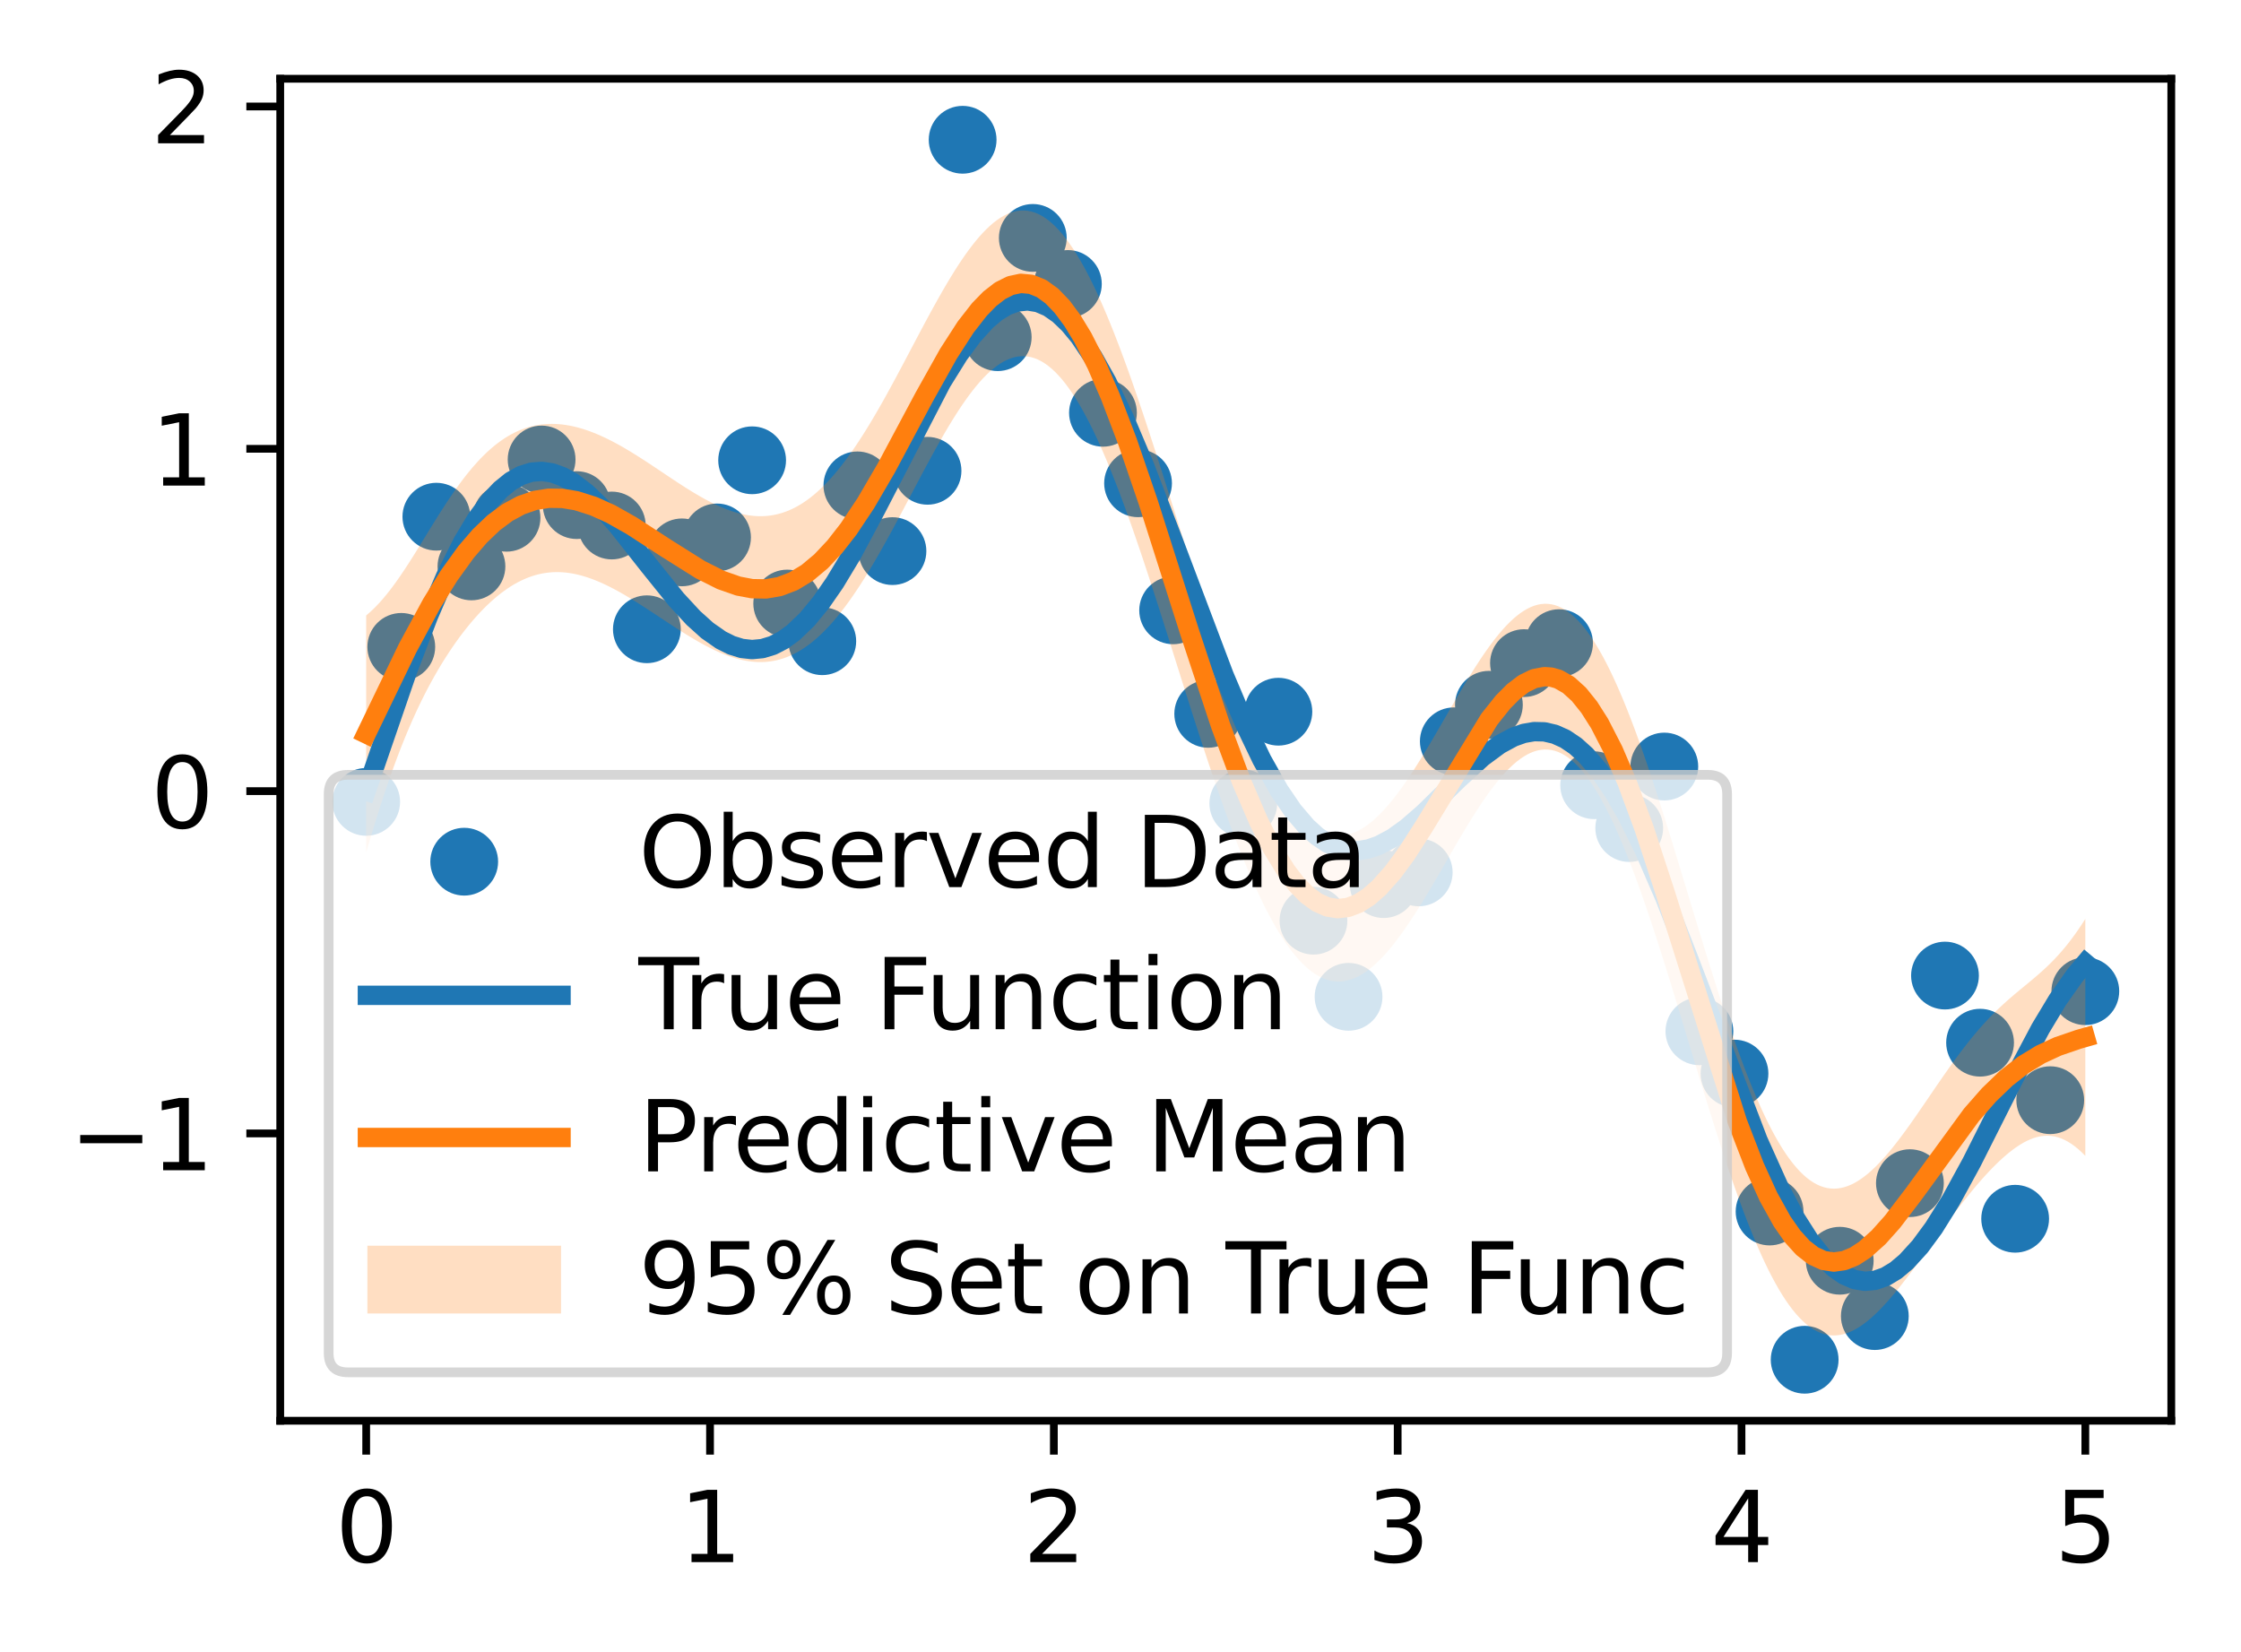 <?xml version="1.0" encoding="utf-8" standalone="no"?>
<!DOCTYPE svg PUBLIC "-//W3C//DTD SVG 1.1//EN"
  "http://www.w3.org/Graphics/SVG/1.1/DTD/svg11.dtd">
<svg xmlns:xlink="http://www.w3.org/1999/xlink" width="231.442pt" height="170.613pt" viewBox="0 0 231.442 170.613" xmlns="http://www.w3.org/2000/svg" version="1.1">
 <defs>
  <style type="text/css">*{stroke-linejoin: round; stroke-linecap: butt}</style>
 </defs>
 <g id="figure_1">
  <g id="patch_1">
   <path d="M 0 170.613 
L 231.442 170.613 
L 231.442 0 
L 0 0 
z
" style="fill: #ffffff"/>
  </g>
  <g id="axes_1">
   <g id="patch_2">
    <path d="M 28.942 146.735 
L 224.242 146.735 
L 224.242 8.135 
L 28.942 8.135 
z
" style="fill: #ffffff"/>
   </g>
   <g id="PathCollection_1">
    <defs>
     <path id="m96534f188f" d="M 0 3 
C 0.796 3 1.559 2.684 2.121 2.121 
C 2.684 1.559 3 0.796 3 0 
C 3 -0.796 2.684 -1.559 2.121 -2.121 
C 1.559 -2.684 0.796 -3 0 -3 
C -0.796 -3 -1.559 -2.684 -2.121 -2.121 
C -2.684 -1.559 -3 -0.796 -3 0 
C -3 0.796 -2.684 1.559 -2.121 2.121 
C -1.559 2.684 -0.796 3 0 3 
z
" style="stroke: #1f77b4"/>
    </defs>
    <g clip-path="url(#pfb303eafeb)">
     <use xlink:href="#m96534f188f" x="37.819" y="82.818" style="fill: #1f77b4; stroke: #1f77b4"/>
     <use xlink:href="#m96534f188f" x="41.443" y="66.81" style="fill: #1f77b4; stroke: #1f77b4"/>
     <use xlink:href="#m96534f188f" x="45.066" y="53.364" style="fill: #1f77b4; stroke: #1f77b4"/>
     <use xlink:href="#m96534f188f" x="48.69" y="58.499" style="fill: #1f77b4; stroke: #1f77b4"/>
     <use xlink:href="#m96534f188f" x="52.313" y="53.474" style="fill: #1f77b4; stroke: #1f77b4"/>
     <use xlink:href="#m96534f188f" x="55.936" y="47.458" style="fill: #1f77b4; stroke: #1f77b4"/>
     <use xlink:href="#m96534f188f" x="59.56" y="52.168" style="fill: #1f77b4; stroke: #1f77b4"/>
     <use xlink:href="#m96534f188f" x="63.183" y="54.275" style="fill: #1f77b4; stroke: #1f77b4"/>
     <use xlink:href="#m96534f188f" x="66.806" y="64.99" style="fill: #1f77b4; stroke: #1f77b4"/>
     <use xlink:href="#m96534f188f" x="70.43" y="57.049" style="fill: #1f77b4; stroke: #1f77b4"/>
     <use xlink:href="#m96534f188f" x="74.053" y="55.506" style="fill: #1f77b4; stroke: #1f77b4"/>
     <use xlink:href="#m96534f188f" x="77.677" y="47.539" style="fill: #1f77b4; stroke: #1f77b4"/>
     <use xlink:href="#m96534f188f" x="81.3" y="62.334" style="fill: #1f77b4; stroke: #1f77b4"/>
     <use xlink:href="#m96534f188f" x="84.923" y="66.225" style="fill: #1f77b4; stroke: #1f77b4"/>
     <use xlink:href="#m96534f188f" x="88.547" y="50.129" style="fill: #1f77b4; stroke: #1f77b4"/>
     <use xlink:href="#m96534f188f" x="92.17" y="56.918" style="fill: #1f77b4; stroke: #1f77b4"/>
     <use xlink:href="#m96534f188f" x="95.793" y="48.624" style="fill: #1f77b4; stroke: #1f77b4"/>
     <use xlink:href="#m96534f188f" x="99.417" y="14.435" style="fill: #1f77b4; stroke: #1f77b4"/>
     <use xlink:href="#m96534f188f" x="103.04" y="34.824" style="fill: #1f77b4; stroke: #1f77b4"/>
     <use xlink:href="#m96534f188f" x="106.664" y="24.571" style="fill: #1f77b4; stroke: #1f77b4"/>
     <use xlink:href="#m96534f188f" x="110.287" y="29.328" style="fill: #1f77b4; stroke: #1f77b4"/>
     <use xlink:href="#m96534f188f" x="113.91" y="42.633" style="fill: #1f77b4; stroke: #1f77b4"/>
     <use xlink:href="#m96534f188f" x="117.534" y="49.913" style="fill: #1f77b4; stroke: #1f77b4"/>
     <use xlink:href="#m96534f188f" x="121.157" y="63.036" style="fill: #1f77b4; stroke: #1f77b4"/>
     <use xlink:href="#m96534f188f" x="124.78" y="73.726" style="fill: #1f77b4; stroke: #1f77b4"/>
     <use xlink:href="#m96534f188f" x="128.404" y="82.977" style="fill: #1f77b4; stroke: #1f77b4"/>
     <use xlink:href="#m96534f188f" x="132.027" y="73.505" style="fill: #1f77b4; stroke: #1f77b4"/>
     <use xlink:href="#m96534f188f" x="135.651" y="95.09" style="fill: #1f77b4; stroke: #1f77b4"/>
     <use xlink:href="#m96534f188f" x="139.274" y="102.952" style="fill: #1f77b4; stroke: #1f77b4"/>
     <use xlink:href="#m96534f188f" x="142.897" y="91.313" style="fill: #1f77b4; stroke: #1f77b4"/>
     <use xlink:href="#m96534f188f" x="146.521" y="90.1" style="fill: #1f77b4; stroke: #1f77b4"/>
     <use xlink:href="#m96534f188f" x="150.144" y="76.562" style="fill: #1f77b4; stroke: #1f77b4"/>
     <use xlink:href="#m96534f188f" x="153.768" y="72.789" style="fill: #1f77b4; stroke: #1f77b4"/>
     <use xlink:href="#m96534f188f" x="157.391" y="68.488" style="fill: #1f77b4; stroke: #1f77b4"/>
     <use xlink:href="#m96534f188f" x="161.014" y="66.427" style="fill: #1f77b4; stroke: #1f77b4"/>
     <use xlink:href="#m96534f188f" x="164.638" y="81.099" style="fill: #1f77b4; stroke: #1f77b4"/>
     <use xlink:href="#m96534f188f" x="168.261" y="85.522" style="fill: #1f77b4; stroke: #1f77b4"/>
     <use xlink:href="#m96534f188f" x="171.884" y="79.169" style="fill: #1f77b4; stroke: #1f77b4"/>
     <use xlink:href="#m96534f188f" x="175.508" y="106.512" style="fill: #1f77b4; stroke: #1f77b4"/>
     <use xlink:href="#m96534f188f" x="179.131" y="110.879" style="fill: #1f77b4; stroke: #1f77b4"/>
     <use xlink:href="#m96534f188f" x="182.755" y="125.126" style="fill: #1f77b4; stroke: #1f77b4"/>
     <use xlink:href="#m96534f188f" x="186.378" y="140.435" style="fill: #1f77b4; stroke: #1f77b4"/>
     <use xlink:href="#m96534f188f" x="190.001" y="130.209" style="fill: #1f77b4; stroke: #1f77b4"/>
     <use xlink:href="#m96534f188f" x="193.625" y="135.926" style="fill: #1f77b4; stroke: #1f77b4"/>
     <use xlink:href="#m96534f188f" x="197.248" y="122.197" style="fill: #1f77b4; stroke: #1f77b4"/>
     <use xlink:href="#m96534f188f" x="200.871" y="100.757" style="fill: #1f77b4; stroke: #1f77b4"/>
     <use xlink:href="#m96534f188f" x="204.495" y="107.69" style="fill: #1f77b4; stroke: #1f77b4"/>
     <use xlink:href="#m96534f188f" x="208.118" y="125.873" style="fill: #1f77b4; stroke: #1f77b4"/>
     <use xlink:href="#m96534f188f" x="211.742" y="113.628" style="fill: #1f77b4; stroke: #1f77b4"/>
     <use xlink:href="#m96534f188f" x="215.365" y="102.372" style="fill: #1f77b4; stroke: #1f77b4"/>
    </g>
   </g>
   <g id="PolyCollection_1">
    <path d="M 37.819 63.562 
L 37.819 88.036 
L 38.175 86.824 
L 38.531 85.64 
L 38.887 84.485 
L 39.243 83.361 
L 39.598 82.269 
L 39.954 81.209 
L 40.31 80.181 
L 40.666 79.187 
L 41.022 78.227 
L 41.377 77.3 
L 41.733 76.406 
L 42.089 75.544 
L 42.445 74.714 
L 42.801 73.915 
L 43.156 73.146 
L 43.512 72.406 
L 43.868 71.694 
L 44.224 71.007 
L 44.58 70.347 
L 44.936 69.71 
L 45.291 69.097 
L 45.647 68.505 
L 46.003 67.935 
L 46.359 67.386 
L 46.715 66.855 
L 47.07 66.345 
L 47.426 65.852 
L 47.782 65.378 
L 48.138 64.921 
L 48.494 64.483 
L 48.849 64.061 
L 49.205 63.657 
L 49.561 63.269 
L 49.917 62.899 
L 50.273 62.546 
L 50.628 62.21 
L 50.984 61.891 
L 51.34 61.589 
L 51.696 61.304 
L 52.052 61.037 
L 52.407 60.787 
L 52.763 60.554 
L 53.119 60.339 
L 53.475 60.141 
L 53.831 59.96 
L 54.186 59.797 
L 54.542 59.651 
L 54.898 59.522 
L 55.254 59.41 
L 55.61 59.316 
L 55.965 59.237 
L 56.321 59.176 
L 56.677 59.131 
L 57.033 59.101 
L 57.389 59.088 
L 57.744 59.089 
L 58.1 59.106 
L 58.456 59.137 
L 58.812 59.183 
L 59.168 59.242 
L 59.523 59.315 
L 59.879 59.4 
L 60.235 59.498 
L 60.591 59.608 
L 60.947 59.729 
L 61.302 59.861 
L 61.658 60.003 
L 62.014 60.154 
L 62.37 60.315 
L 62.726 60.485 
L 63.081 60.663 
L 63.437 60.848 
L 63.793 61.04 
L 64.149 61.239 
L 64.505 61.444 
L 64.86 61.654 
L 65.216 61.869 
L 65.572 62.089 
L 65.928 62.312 
L 66.284 62.539 
L 66.639 62.768 
L 66.995 63 
L 67.351 63.233 
L 67.707 63.468 
L 68.063 63.703 
L 68.418 63.939 
L 68.774 64.174 
L 69.13 64.408 
L 69.486 64.641 
L 69.842 64.872 
L 70.197 65.1 
L 70.553 65.326 
L 70.909 65.548 
L 71.265 65.766 
L 71.621 65.979 
L 71.977 66.187 
L 72.332 66.389 
L 72.688 66.585 
L 73.044 66.774 
L 73.4 66.955 
L 73.756 67.129 
L 74.111 67.293 
L 74.467 67.449 
L 74.823 67.594 
L 75.179 67.729 
L 75.535 67.853 
L 75.89 67.966 
L 76.246 68.066 
L 76.602 68.153 
L 76.958 68.227 
L 77.314 68.287 
L 77.669 68.332 
L 78.025 68.363 
L 78.381 68.378 
L 78.737 68.376 
L 79.093 68.359 
L 79.448 68.324 
L 79.804 68.271 
L 80.16 68.201 
L 80.516 68.112 
L 80.872 68.005 
L 81.227 67.878 
L 81.583 67.732 
L 81.939 67.567 
L 82.295 67.381 
L 82.651 67.175 
L 83.006 66.95 
L 83.362 66.703 
L 83.718 66.437 
L 84.074 66.149 
L 84.43 65.842 
L 84.785 65.513 
L 85.141 65.165 
L 85.497 64.796 
L 85.853 64.408 
L 86.209 63.999 
L 86.564 63.571 
L 86.92 63.125 
L 87.276 62.659 
L 87.632 62.175 
L 87.988 61.674 
L 88.343 61.156 
L 88.699 60.621 
L 89.055 60.07 
L 89.411 59.504 
L 89.767 58.924 
L 90.122 58.331 
L 90.478 57.725 
L 90.834 57.107 
L 91.19 56.478 
L 91.546 55.84 
L 91.901 55.194 
L 92.257 54.539 
L 92.613 53.879 
L 92.969 53.213 
L 93.325 52.543 
L 93.68 51.87 
L 94.036 51.196 
L 94.392 50.521 
L 94.748 49.848 
L 95.104 49.177 
L 95.459 48.51 
L 95.815 47.849 
L 96.171 47.193 
L 96.527 46.546 
L 96.883 45.908 
L 97.238 45.281 
L 97.594 44.666 
L 97.95 44.064 
L 98.306 43.478 
L 98.662 42.907 
L 99.017 42.355 
L 99.373 41.821 
L 99.729 41.308 
L 100.085 40.816 
L 100.441 40.347 
L 100.797 39.903 
L 101.152 39.483 
L 101.508 39.09 
L 101.864 38.724 
L 102.22 38.387 
L 102.576 38.08 
L 102.931 37.803 
L 103.287 37.558 
L 103.643 37.345 
L 103.999 37.165 
L 104.355 37.019 
L 104.71 36.907 
L 105.066 36.831 
L 105.422 36.79 
L 105.778 36.786 
L 106.134 36.818 
L 106.489 36.887 
L 106.845 36.994 
L 107.201 37.138 
L 107.557 37.319 
L 107.913 37.539 
L 108.268 37.796 
L 108.624 38.091 
L 108.98 38.423 
L 109.336 38.793 
L 109.692 39.199 
L 110.047 39.643 
L 110.403 40.122 
L 110.759 40.638 
L 111.115 41.189 
L 111.471 41.775 
L 111.826 42.394 
L 112.182 43.048 
L 112.538 43.733 
L 112.894 44.451 
L 113.25 45.199 
L 113.605 45.977 
L 113.961 46.785 
L 114.317 47.62 
L 114.673 48.482 
L 115.029 49.37 
L 115.384 50.282 
L 115.74 51.218 
L 116.096 52.176 
L 116.452 53.155 
L 116.808 54.154 
L 117.163 55.171 
L 117.519 56.205 
L 117.875 57.254 
L 118.231 58.318 
L 118.587 59.395 
L 118.942 60.483 
L 119.298 61.581 
L 119.654 62.688 
L 120.01 63.802 
L 120.366 64.921 
L 120.721 66.045 
L 121.077 67.172 
L 121.433 68.3 
L 121.789 69.428 
L 122.145 70.555 
L 122.5 71.678 
L 122.856 72.798 
L 123.212 73.912 
L 123.568 75.018 
L 123.924 76.117 
L 124.279 77.205 
L 124.635 78.283 
L 124.991 79.348 
L 125.347 80.4 
L 125.703 81.437 
L 126.058 82.458 
L 126.414 83.462 
L 126.77 84.447 
L 127.126 85.413 
L 127.482 86.358 
L 127.837 87.281 
L 128.193 88.182 
L 128.549 89.06 
L 128.905 89.912 
L 129.261 90.739 
L 129.617 91.54 
L 129.972 92.314 
L 130.328 93.06 
L 130.684 93.777 
L 131.04 94.464 
L 131.396 95.122 
L 131.751 95.749 
L 132.107 96.344 
L 132.463 96.908 
L 132.819 97.44 
L 133.175 97.939 
L 133.53 98.404 
L 133.886 98.837 
L 134.242 99.236 
L 134.598 99.601 
L 134.954 99.931 
L 135.309 100.228 
L 135.665 100.49 
L 136.021 100.718 
L 136.377 100.912 
L 136.733 101.071 
L 137.088 101.196 
L 137.444 101.287 
L 137.8 101.345 
L 138.156 101.369 
L 138.512 101.359 
L 138.867 101.317 
L 139.223 101.243 
L 139.579 101.136 
L 139.935 100.998 
L 140.291 100.83 
L 140.646 100.631 
L 141.002 100.403 
L 141.358 100.146 
L 141.714 99.861 
L 142.07 99.549 
L 142.425 99.211 
L 142.781 98.847 
L 143.137 98.459 
L 143.493 98.047 
L 143.849 97.614 
L 144.204 97.159 
L 144.56 96.684 
L 144.916 96.19 
L 145.272 95.679 
L 145.628 95.151 
L 145.983 94.608 
L 146.339 94.052 
L 146.695 93.483 
L 147.051 92.903 
L 147.407 92.314 
L 147.762 91.716 
L 148.118 91.112 
L 148.474 90.503 
L 148.83 89.89 
L 149.186 89.275 
L 149.541 88.66 
L 149.897 88.046 
L 150.253 87.434 
L 150.609 86.827 
L 150.965 86.225 
L 151.32 85.631 
L 151.676 85.045 
L 152.032 84.471 
L 152.388 83.908 
L 152.744 83.359 
L 153.099 82.825 
L 153.455 82.308 
L 153.811 81.809 
L 154.167 81.33 
L 154.523 80.872 
L 154.878 80.437 
L 155.234 80.026 
L 155.59 79.64 
L 155.946 79.281 
L 156.302 78.949 
L 156.657 78.647 
L 157.013 78.375 
L 157.369 78.135 
L 157.725 77.927 
L 158.081 77.752 
L 158.437 77.612 
L 158.792 77.508 
L 159.148 77.44 
L 159.504 77.408 
L 159.86 77.415 
L 160.216 77.459 
L 160.571 77.542 
L 160.927 77.665 
L 161.283 77.827 
L 161.639 78.029 
L 161.995 78.272 
L 162.35 78.554 
L 162.706 78.877 
L 163.062 79.241 
L 163.418 79.644 
L 163.774 80.088 
L 164.129 80.571 
L 164.485 81.094 
L 164.841 81.655 
L 165.197 82.255 
L 165.553 82.893 
L 165.908 83.568 
L 166.264 84.279 
L 166.62 85.026 
L 166.976 85.807 
L 167.332 86.622 
L 167.687 87.469 
L 168.043 88.347 
L 168.399 89.256 
L 168.755 90.193 
L 169.111 91.157 
L 169.466 92.147 
L 169.822 93.162 
L 170.178 94.2 
L 170.534 95.259 
L 170.89 96.337 
L 171.245 97.434 
L 171.601 98.546 
L 171.957 99.674 
L 172.313 100.813 
L 172.669 101.964 
L 173.024 103.124 
L 173.38 104.291 
L 173.736 105.463 
L 174.092 106.638 
L 174.448 107.815 
L 174.803 108.991 
L 175.159 110.165 
L 175.515 111.335 
L 175.871 112.499 
L 176.227 113.654 
L 176.582 114.8 
L 176.938 115.934 
L 177.294 117.054 
L 177.65 118.16 
L 178.006 119.248 
L 178.361 120.317 
L 178.717 121.366 
L 179.073 122.394 
L 179.429 123.397 
L 179.785 124.376 
L 180.14 125.329 
L 180.496 126.253 
L 180.852 127.149 
L 181.208 128.014 
L 181.564 128.848 
L 181.919 129.649 
L 182.275 130.417 
L 182.631 131.15 
L 182.987 131.848 
L 183.343 132.509 
L 183.698 133.134 
L 184.054 133.722 
L 184.41 134.272 
L 184.766 134.783 
L 185.122 135.256 
L 185.478 135.69 
L 185.833 136.085 
L 186.189 136.441 
L 186.545 136.758 
L 186.901 137.036 
L 187.257 137.276 
L 187.612 137.477 
L 187.968 137.64 
L 188.324 137.766 
L 188.68 137.855 
L 189.036 137.908 
L 189.391 137.926 
L 189.747 137.909 
L 190.103 137.858 
L 190.459 137.775 
L 190.815 137.66 
L 191.17 137.514 
L 191.526 137.339 
L 191.882 137.135 
L 192.238 136.905 
L 192.594 136.648 
L 192.949 136.367 
L 193.305 136.063 
L 193.661 135.737 
L 194.017 135.391 
L 194.373 135.026 
L 194.728 134.643 
L 195.084 134.244 
L 195.44 133.83 
L 195.796 133.403 
L 196.152 132.964 
L 196.507 132.514 
L 196.863 132.055 
L 197.219 131.588 
L 197.575 131.113 
L 197.931 130.634 
L 198.286 130.15 
L 198.642 129.663 
L 198.998 129.173 
L 199.354 128.683 
L 199.71 128.192 
L 200.065 127.703 
L 200.421 127.215 
L 200.777 126.729 
L 201.133 126.248 
L 201.489 125.77 
L 201.844 125.298 
L 202.2 124.832 
L 202.556 124.372 
L 202.912 123.919 
L 203.268 123.474 
L 203.623 123.037 
L 203.979 122.61 
L 204.335 122.192 
L 204.691 121.785 
L 205.047 121.39 
L 205.402 121.006 
L 205.758 120.635 
L 206.114 120.277 
L 206.47 119.934 
L 206.826 119.606 
L 207.181 119.295 
L 207.537 119.001 
L 207.893 118.725 
L 208.249 118.47 
L 208.605 118.236 
L 208.96 118.024 
L 209.316 117.837 
L 209.672 117.675 
L 210.028 117.54 
L 210.384 117.433 
L 210.739 117.356 
L 211.095 117.31 
L 211.451 117.296 
L 211.807 117.315 
L 212.163 117.368 
L 212.518 117.455 
L 212.874 117.577 
L 213.23 117.734 
L 213.586 117.925 
L 213.942 118.15 
L 214.298 118.409 
L 214.653 118.7 
L 215.009 119.023 
L 215.365 119.377 
L 215.365 94.904 
L 215.365 94.904 
L 215.009 95.458 
L 214.653 95.988 
L 214.298 96.496 
L 213.942 96.98 
L 213.586 97.442 
L 213.23 97.882 
L 212.874 98.3 
L 212.518 98.699 
L 212.163 99.079 
L 211.807 99.442 
L 211.451 99.789 
L 211.095 100.122 
L 210.739 100.443 
L 210.384 100.755 
L 210.028 101.058 
L 209.672 101.356 
L 209.316 101.65 
L 208.96 101.943 
L 208.605 102.237 
L 208.249 102.533 
L 207.893 102.834 
L 207.537 103.14 
L 207.181 103.454 
L 206.826 103.777 
L 206.47 104.11 
L 206.114 104.454 
L 205.758 104.809 
L 205.402 105.176 
L 205.047 105.556 
L 204.691 105.948 
L 204.335 106.353 
L 203.979 106.771 
L 203.623 107.201 
L 203.268 107.644 
L 202.912 108.098 
L 202.556 108.562 
L 202.2 109.038 
L 201.844 109.522 
L 201.489 110.016 
L 201.133 110.517 
L 200.777 111.024 
L 200.421 111.537 
L 200.065 112.054 
L 199.71 112.574 
L 199.354 113.096 
L 198.998 113.618 
L 198.642 114.139 
L 198.286 114.658 
L 197.931 115.173 
L 197.575 115.682 
L 197.219 116.186 
L 196.863 116.681 
L 196.507 117.166 
L 196.152 117.641 
L 195.796 118.103 
L 195.44 118.551 
L 195.084 118.984 
L 194.728 119.4 
L 194.373 119.798 
L 194.017 120.177 
L 193.661 120.535 
L 193.305 120.87 
L 192.949 121.183 
L 192.594 121.47 
L 192.238 121.732 
L 191.882 121.967 
L 191.526 122.174 
L 191.17 122.351 
L 190.815 122.498 
L 190.459 122.614 
L 190.103 122.698 
L 189.747 122.749 
L 189.391 122.765 
L 189.036 122.747 
L 188.68 122.694 
L 188.324 122.604 
L 187.968 122.478 
L 187.612 122.315 
L 187.257 122.114 
L 186.901 121.875 
L 186.545 121.598 
L 186.189 121.283 
L 185.833 120.929 
L 185.478 120.536 
L 185.122 120.104 
L 184.766 119.635 
L 184.41 119.126 
L 184.054 118.58 
L 183.698 117.997 
L 183.343 117.376 
L 182.987 116.718 
L 182.631 116.025 
L 182.275 115.296 
L 181.919 114.532 
L 181.564 113.736 
L 181.208 112.906 
L 180.852 112.045 
L 180.496 111.154 
L 180.14 110.233 
L 179.785 109.284 
L 179.429 108.309 
L 179.073 107.308 
L 178.717 106.284 
L 178.361 105.238 
L 178.006 104.171 
L 177.65 103.085 
L 177.294 101.981 
L 176.938 100.863 
L 176.582 99.73 
L 176.227 98.585 
L 175.871 97.431 
L 175.515 96.268 
L 175.159 95.099 
L 174.803 93.925 
L 174.448 92.749 
L 174.092 91.573 
L 173.736 90.397 
L 173.38 89.225 
L 173.024 88.058 
L 172.669 86.899 
L 172.313 85.748 
L 171.957 84.608 
L 171.601 83.481 
L 171.245 82.368 
L 170.89 81.272 
L 170.534 80.193 
L 170.178 79.134 
L 169.822 78.097 
L 169.466 77.083 
L 169.111 76.093 
L 168.755 75.129 
L 168.399 74.192 
L 168.043 73.284 
L 167.687 72.406 
L 167.332 71.56 
L 166.976 70.746 
L 166.62 69.965 
L 166.264 69.219 
L 165.908 68.509 
L 165.553 67.835 
L 165.197 67.198 
L 164.841 66.598 
L 164.485 66.038 
L 164.129 65.516 
L 163.774 65.033 
L 163.418 64.59 
L 163.062 64.187 
L 162.706 63.824 
L 162.35 63.502 
L 161.995 63.22 
L 161.639 62.978 
L 161.283 62.776 
L 160.927 62.614 
L 160.571 62.492 
L 160.216 62.409 
L 159.86 62.365 
L 159.504 62.359 
L 159.148 62.39 
L 158.792 62.459 
L 158.437 62.563 
L 158.081 62.703 
L 157.725 62.878 
L 157.369 63.086 
L 157.013 63.326 
L 156.657 63.598 
L 156.302 63.9 
L 155.946 64.231 
L 155.59 64.591 
L 155.234 64.977 
L 154.878 65.388 
L 154.523 65.823 
L 154.167 66.281 
L 153.811 66.76 
L 153.455 67.259 
L 153.099 67.776 
L 152.744 68.31 
L 152.388 68.859 
L 152.032 69.422 
L 151.676 69.997 
L 151.32 70.582 
L 150.965 71.176 
L 150.609 71.778 
L 150.253 72.386 
L 149.897 72.998 
L 149.541 73.612 
L 149.186 74.227 
L 148.83 74.842 
L 148.474 75.455 
L 148.118 76.065 
L 147.762 76.669 
L 147.407 77.267 
L 147.051 77.856 
L 146.695 78.436 
L 146.339 79.005 
L 145.983 79.562 
L 145.628 80.105 
L 145.272 80.632 
L 144.916 81.144 
L 144.56 81.638 
L 144.204 82.113 
L 143.849 82.568 
L 143.493 83.001 
L 143.137 83.413 
L 142.781 83.801 
L 142.425 84.164 
L 142.07 84.503 
L 141.714 84.815 
L 141.358 85.1 
L 141.002 85.357 
L 140.646 85.585 
L 140.291 85.784 
L 139.935 85.952 
L 139.579 86.09 
L 139.223 86.196 
L 138.867 86.271 
L 138.512 86.313 
L 138.156 86.322 
L 137.8 86.299 
L 137.444 86.241 
L 137.088 86.15 
L 136.733 86.025 
L 136.377 85.866 
L 136.021 85.672 
L 135.665 85.444 
L 135.309 85.182 
L 134.954 84.885 
L 134.598 84.555 
L 134.242 84.19 
L 133.886 83.791 
L 133.53 83.358 
L 133.175 82.893 
L 132.819 82.394 
L 132.463 81.862 
L 132.107 81.298 
L 131.751 80.703 
L 131.396 80.076 
L 131.04 79.418 
L 130.684 78.731 
L 130.328 78.014 
L 129.972 77.268 
L 129.617 76.495 
L 129.261 75.694 
L 128.905 74.866 
L 128.549 74.014 
L 128.193 73.137 
L 127.837 72.236 
L 127.482 71.312 
L 127.126 70.367 
L 126.77 69.401 
L 126.414 68.416 
L 126.058 67.412 
L 125.703 66.391 
L 125.347 65.354 
L 124.991 64.303 
L 124.635 63.237 
L 124.279 62.16 
L 123.924 61.071 
L 123.568 59.973 
L 123.212 58.866 
L 122.856 57.752 
L 122.5 56.632 
L 122.145 55.509 
L 121.789 54.382 
L 121.433 53.254 
L 121.077 52.126 
L 120.721 50.999 
L 120.366 49.875 
L 120.01 48.756 
L 119.654 47.642 
L 119.298 46.535 
L 118.942 45.437 
L 118.587 44.349 
L 118.231 43.272 
L 117.875 42.208 
L 117.519 41.159 
L 117.163 40.125 
L 116.808 39.108 
L 116.452 38.109 
L 116.096 37.13 
L 115.74 36.172 
L 115.384 35.236 
L 115.029 34.324 
L 114.673 33.436 
L 114.317 32.574 
L 113.961 31.739 
L 113.605 30.931 
L 113.25 30.153 
L 112.894 29.405 
L 112.538 28.687 
L 112.182 28.001 
L 111.826 27.348 
L 111.471 26.729 
L 111.115 26.143 
L 110.759 25.592 
L 110.403 25.076 
L 110.047 24.597 
L 109.692 24.153 
L 109.336 23.746 
L 108.98 23.377 
L 108.624 23.044 
L 108.268 22.749 
L 107.913 22.492 
L 107.557 22.273 
L 107.201 22.091 
L 106.845 21.947 
L 106.489 21.84 
L 106.134 21.771 
L 105.778 21.739 
L 105.422 21.743 
L 105.066 21.783 
L 104.71 21.859 
L 104.355 21.971 
L 103.999 22.117 
L 103.643 22.297 
L 103.287 22.509 
L 102.931 22.755 
L 102.576 23.031 
L 102.22 23.339 
L 101.864 23.676 
L 101.508 24.041 
L 101.152 24.434 
L 100.797 24.854 
L 100.441 25.298 
L 100.085 25.767 
L 99.729 26.259 
L 99.373 26.772 
L 99.017 27.306 
L 98.662 27.858 
L 98.306 28.429 
L 97.95 29.015 
L 97.594 29.617 
L 97.238 30.232 
L 96.883 30.859 
L 96.527 31.497 
L 96.171 32.144 
L 95.815 32.799 
L 95.459 33.461 
L 95.104 34.128 
L 94.748 34.799 
L 94.392 35.472 
L 94.036 36.146 
L 93.68 36.821 
L 93.325 37.493 
L 92.969 38.163 
L 92.613 38.828 
L 92.257 39.489 
L 91.901 40.143 
L 91.546 40.789 
L 91.19 41.427 
L 90.834 42.055 
L 90.478 42.672 
L 90.122 43.277 
L 89.767 43.87 
L 89.411 44.45 
L 89.055 45.015 
L 88.699 45.565 
L 88.343 46.099 
L 87.988 46.616 
L 87.632 47.117 
L 87.276 47.6 
L 86.92 48.065 
L 86.564 48.511 
L 86.209 48.938 
L 85.853 49.346 
L 85.497 49.734 
L 85.141 50.102 
L 84.785 50.45 
L 84.43 50.777 
L 84.074 51.085 
L 83.718 51.372 
L 83.362 51.638 
L 83.006 51.884 
L 82.651 52.11 
L 82.295 52.315 
L 81.939 52.501 
L 81.583 52.666 
L 81.227 52.812 
L 80.872 52.939 
L 80.516 53.047 
L 80.16 53.135 
L 79.804 53.206 
L 79.448 53.258 
L 79.093 53.293 
L 78.737 53.311 
L 78.381 53.312 
L 78.025 53.296 
L 77.669 53.265 
L 77.314 53.219 
L 76.958 53.158 
L 76.602 53.083 
L 76.246 52.994 
L 75.89 52.893 
L 75.535 52.778 
L 75.179 52.652 
L 74.823 52.515 
L 74.467 52.366 
L 74.111 52.208 
L 73.756 52.04 
L 73.4 51.863 
L 73.044 51.678 
L 72.688 51.485 
L 72.332 51.285 
L 71.977 51.079 
L 71.621 50.867 
L 71.265 50.649 
L 70.909 50.427 
L 70.553 50.201 
L 70.197 49.971 
L 69.842 49.738 
L 69.486 49.503 
L 69.13 49.266 
L 68.774 49.028 
L 68.418 48.79 
L 68.063 48.552 
L 67.707 48.314 
L 67.351 48.077 
L 66.995 47.842 
L 66.639 47.609 
L 66.284 47.378 
L 65.928 47.151 
L 65.572 46.927 
L 65.216 46.707 
L 64.86 46.493 
L 64.505 46.283 
L 64.149 46.078 
L 63.793 45.88 
L 63.437 45.688 
L 63.081 45.502 
L 62.726 45.324 
L 62.37 45.154 
L 62.014 44.992 
L 61.658 44.838 
L 61.302 44.692 
L 60.947 44.556 
L 60.591 44.43 
L 60.235 44.314 
L 59.879 44.208 
L 59.523 44.112 
L 59.168 44.028 
L 58.812 43.955 
L 58.456 43.895 
L 58.1 43.846 
L 57.744 43.81 
L 57.389 43.787 
L 57.033 43.778 
L 56.677 43.783 
L 56.321 43.802 
L 55.965 43.836 
L 55.61 43.885 
L 55.254 43.949 
L 54.898 44.03 
L 54.542 44.127 
L 54.186 44.241 
L 53.831 44.373 
L 53.475 44.522 
L 53.119 44.69 
L 52.763 44.876 
L 52.407 45.081 
L 52.052 45.306 
L 51.696 45.55 
L 51.34 45.813 
L 50.984 46.097 
L 50.628 46.401 
L 50.273 46.725 
L 49.917 47.069 
L 49.561 47.433 
L 49.205 47.818 
L 48.849 48.222 
L 48.494 48.645 
L 48.138 49.087 
L 47.782 49.548 
L 47.426 50.026 
L 47.07 50.521 
L 46.715 51.032 
L 46.359 51.557 
L 46.003 52.095 
L 45.647 52.645 
L 45.291 53.205 
L 44.936 53.773 
L 44.58 54.348 
L 44.224 54.926 
L 43.868 55.507 
L 43.512 56.087 
L 43.156 56.664 
L 42.801 57.237 
L 42.445 57.801 
L 42.089 58.356 
L 41.733 58.898 
L 41.377 59.426 
L 41.022 59.938 
L 40.666 60.431 
L 40.31 60.904 
L 39.954 61.356 
L 39.598 61.786 
L 39.243 62.191 
L 38.887 62.573 
L 38.531 62.928 
L 38.175 63.258 
L 37.819 63.562 
z
" clip-path="url(#pfb303eafeb)" style="fill: #ff7f0e; fill-opacity: 0.25"/>
   </g>
   <g id="matplotlib.axis_1">
    <g id="xtick_1">
     <g id="line2d_1">
      <defs>
       <path id="mb9ca7e759f" d="M 0 0 
L 0 3.5 
" style="stroke: #000000; stroke-width: 0.8"/>
      </defs>
      <g>
       <use xlink:href="#mb9ca7e759f" x="37.819" y="146.735" style="stroke: #000000; stroke-width: 0.8"/>
      </g>
     </g>
     <g id="text_1">
      <!-- 0 -->
      <g transform="translate(34.638 161.334) scale(0.1 -0.1)">
       <defs>
        <path id="DejaVuSans-30" d="M 2034 4250 
Q 1547 4250 1301 3770 
Q 1056 3291 1056 2328 
Q 1056 1369 1301 889 
Q 1547 409 2034 409 
Q 2525 409 2770 889 
Q 3016 1369 3016 2328 
Q 3016 3291 2770 3770 
Q 2525 4250 2034 4250 
z
M 2034 4750 
Q 2819 4750 3233 4129 
Q 3647 3509 3647 2328 
Q 3647 1150 3233 529 
Q 2819 -91 2034 -91 
Q 1250 -91 836 529 
Q 422 1150 422 2328 
Q 422 3509 836 4129 
Q 1250 4750 2034 4750 
z
" transform="scale(0.016)"/>
       </defs>
       <use xlink:href="#DejaVuSans-30"/>
      </g>
     </g>
    </g>
    <g id="xtick_2">
     <g id="line2d_2">
      <g>
       <use xlink:href="#mb9ca7e759f" x="73.329" y="146.735" style="stroke: #000000; stroke-width: 0.8"/>
      </g>
     </g>
     <g id="text_2">
      <!-- 1 -->
      <g transform="translate(70.147 161.334) scale(0.1 -0.1)">
       <defs>
        <path id="DejaVuSans-31" d="M 794 531 
L 1825 531 
L 1825 4091 
L 703 3866 
L 703 4441 
L 1819 4666 
L 2450 4666 
L 2450 531 
L 3481 531 
L 3481 0 
L 794 0 
L 794 531 
z
" transform="scale(0.016)"/>
       </defs>
       <use xlink:href="#DejaVuSans-31"/>
      </g>
     </g>
    </g>
    <g id="xtick_3">
     <g id="line2d_3">
      <g>
       <use xlink:href="#mb9ca7e759f" x="108.838" y="146.735" style="stroke: #000000; stroke-width: 0.8"/>
      </g>
     </g>
     <g id="text_3">
      <!-- 2 -->
      <g transform="translate(105.656 161.334) scale(0.1 -0.1)">
       <defs>
        <path id="DejaVuSans-32" d="M 1228 531 
L 3431 531 
L 3431 0 
L 469 0 
L 469 531 
Q 828 903 1448 1529 
Q 2069 2156 2228 2338 
Q 2531 2678 2651 2914 
Q 2772 3150 2772 3378 
Q 2772 3750 2511 3984 
Q 2250 4219 1831 4219 
Q 1534 4219 1204 4116 
Q 875 4013 500 3803 
L 500 4441 
Q 881 4594 1212 4672 
Q 1544 4750 1819 4750 
Q 2544 4750 2975 4387 
Q 3406 4025 3406 3419 
Q 3406 3131 3298 2873 
Q 3191 2616 2906 2266 
Q 2828 2175 2409 1742 
Q 1991 1309 1228 531 
z
" transform="scale(0.016)"/>
       </defs>
       <use xlink:href="#DejaVuSans-32"/>
      </g>
     </g>
    </g>
    <g id="xtick_4">
     <g id="line2d_4">
      <g>
       <use xlink:href="#mb9ca7e759f" x="144.347" y="146.735" style="stroke: #000000; stroke-width: 0.8"/>
      </g>
     </g>
     <g id="text_4">
      <!-- 3 -->
      <g transform="translate(141.165 161.334) scale(0.1 -0.1)">
       <defs>
        <path id="DejaVuSans-33" d="M 2597 2516 
Q 3050 2419 3304 2112 
Q 3559 1806 3559 1356 
Q 3559 666 3084 287 
Q 2609 -91 1734 -91 
Q 1441 -91 1130 -33 
Q 819 25 488 141 
L 488 750 
Q 750 597 1062 519 
Q 1375 441 1716 441 
Q 2309 441 2620 675 
Q 2931 909 2931 1356 
Q 2931 1769 2642 2001 
Q 2353 2234 1838 2234 
L 1294 2234 
L 1294 2753 
L 1863 2753 
Q 2328 2753 2575 2939 
Q 2822 3125 2822 3475 
Q 2822 3834 2567 4026 
Q 2313 4219 1838 4219 
Q 1578 4219 1281 4162 
Q 984 4106 628 3988 
L 628 4550 
Q 988 4650 1302 4700 
Q 1616 4750 1894 4750 
Q 2613 4750 3031 4423 
Q 3450 4097 3450 3541 
Q 3450 3153 3228 2886 
Q 3006 2619 2597 2516 
z
" transform="scale(0.016)"/>
       </defs>
       <use xlink:href="#DejaVuSans-33"/>
      </g>
     </g>
    </g>
    <g id="xtick_5">
     <g id="line2d_5">
      <g>
       <use xlink:href="#mb9ca7e759f" x="179.856" y="146.735" style="stroke: #000000; stroke-width: 0.8"/>
      </g>
     </g>
     <g id="text_5">
      <!-- 4 -->
      <g transform="translate(176.675 161.334) scale(0.1 -0.1)">
       <defs>
        <path id="DejaVuSans-34" d="M 2419 4116 
L 825 1625 
L 2419 1625 
L 2419 4116 
z
M 2253 4666 
L 3047 4666 
L 3047 1625 
L 3713 1625 
L 3713 1100 
L 3047 1100 
L 3047 0 
L 2419 0 
L 2419 1100 
L 313 1100 
L 313 1709 
L 2253 4666 
z
" transform="scale(0.016)"/>
       </defs>
       <use xlink:href="#DejaVuSans-34"/>
      </g>
     </g>
    </g>
    <g id="xtick_6">
     <g id="line2d_6">
      <g>
       <use xlink:href="#mb9ca7e759f" x="215.365" y="146.735" style="stroke: #000000; stroke-width: 0.8"/>
      </g>
     </g>
     <g id="text_6">
      <!-- 5 -->
      <g transform="translate(212.184 161.334) scale(0.1 -0.1)">
       <defs>
        <path id="DejaVuSans-35" d="M 691 4666 
L 3169 4666 
L 3169 4134 
L 1269 4134 
L 1269 2991 
Q 1406 3038 1543 3061 
Q 1681 3084 1819 3084 
Q 2600 3084 3056 2656 
Q 3513 2228 3513 1497 
Q 3513 744 3044 326 
Q 2575 -91 1722 -91 
Q 1428 -91 1123 -41 
Q 819 9 494 109 
L 494 744 
Q 775 591 1075 516 
Q 1375 441 1709 441 
Q 2250 441 2565 725 
Q 2881 1009 2881 1497 
Q 2881 1984 2565 2268 
Q 2250 2553 1709 2553 
Q 1456 2553 1204 2497 
Q 953 2441 691 2322 
L 691 4666 
z
" transform="scale(0.016)"/>
       </defs>
       <use xlink:href="#DejaVuSans-35"/>
      </g>
     </g>
    </g>
   </g>
   <g id="matplotlib.axis_2">
    <g id="ytick_1">
     <g id="line2d_7">
      <defs>
       <path id="m75b7edccbc" d="M 0 0 
L -3.5 0 
" style="stroke: #000000; stroke-width: 0.8"/>
      </defs>
      <g>
       <use xlink:href="#m75b7edccbc" x="28.942" y="117.06" style="stroke: #000000; stroke-width: 0.8"/>
      </g>
     </g>
     <g id="text_7">
      <!-- −1 -->
      <g transform="translate(7.2 120.859) scale(0.1 -0.1)">
       <defs>
        <path id="DejaVuSans-2212" d="M 678 2272 
L 4684 2272 
L 4684 1741 
L 678 1741 
L 678 2272 
z
" transform="scale(0.016)"/>
       </defs>
       <use xlink:href="#DejaVuSans-2212"/>
       <use xlink:href="#DejaVuSans-31" x="83.789"/>
      </g>
     </g>
    </g>
    <g id="ytick_2">
     <g id="line2d_8">
      <g>
       <use xlink:href="#m75b7edccbc" x="28.942" y="81.707" style="stroke: #000000; stroke-width: 0.8"/>
      </g>
     </g>
     <g id="text_8">
      <!-- 0 -->
      <g transform="translate(15.58 85.506) scale(0.1 -0.1)">
       <use xlink:href="#DejaVuSans-30"/>
      </g>
     </g>
    </g>
    <g id="ytick_3">
     <g id="line2d_9">
      <g>
       <use xlink:href="#m75b7edccbc" x="28.942" y="46.353" style="stroke: #000000; stroke-width: 0.8"/>
      </g>
     </g>
     <g id="text_9">
      <!-- 1 -->
      <g transform="translate(15.58 50.152) scale(0.1 -0.1)">
       <use xlink:href="#DejaVuSans-31"/>
      </g>
     </g>
    </g>
    <g id="ytick_4">
     <g id="line2d_10">
      <g>
       <use xlink:href="#m75b7edccbc" x="28.942" y="10.999" style="stroke: #000000; stroke-width: 0.8"/>
      </g>
     </g>
     <g id="text_10">
      <!-- 2 -->
      <g transform="translate(15.58 14.798) scale(0.1 -0.1)">
       <use xlink:href="#DejaVuSans-32"/>
      </g>
     </g>
    </g>
   </g>
   <g id="line2d_11">
    <path d="M 37.819 81.707 
L 42.089 69.288 
L 44.224 63.69 
L 46.003 59.547 
L 47.782 55.989 
L 49.205 53.616 
L 50.628 51.696 
L 51.696 50.564 
L 52.763 49.699 
L 53.831 49.1 
L 54.898 48.764 
L 55.965 48.683 
L 57.033 48.844 
L 58.1 49.233 
L 59.168 49.832 
L 60.591 50.922 
L 62.014 52.293 
L 63.793 54.308 
L 66.995 58.372 
L 69.842 61.91 
L 71.621 63.832 
L 73.044 65.112 
L 74.467 66.106 
L 75.535 66.638 
L 76.602 66.969 
L 77.669 67.088 
L 78.737 66.987 
L 79.804 66.661 
L 80.872 66.109 
L 81.939 65.335 
L 83.362 63.967 
L 84.785 62.239 
L 86.209 60.187 
L 87.988 57.234 
L 90.478 52.572 
L 97.238 39.489 
L 99.017 36.629 
L 100.441 34.69 
L 101.864 33.123 
L 102.931 32.221 
L 103.999 31.571 
L 105.066 31.187 
L 106.134 31.078 
L 107.201 31.252 
L 108.268 31.71 
L 109.336 32.452 
L 110.403 33.473 
L 111.471 34.764 
L 112.894 36.886 
L 114.317 39.43 
L 116.096 43.13 
L 118.231 48.187 
L 121.077 55.609 
L 126.414 69.724 
L 128.549 74.768 
L 130.328 78.477 
L 132.107 81.637 
L 133.53 83.724 
L 134.954 85.392 
L 136.021 86.36 
L 137.088 87.086 
L 138.156 87.572 
L 139.223 87.824 
L 140.291 87.854 
L 141.358 87.673 
L 142.425 87.299 
L 143.849 86.534 
L 145.272 85.513 
L 147.051 83.969 
L 150.609 80.485 
L 153.099 78.207 
L 154.878 76.894 
L 156.302 76.124 
L 157.369 75.746 
L 158.437 75.561 
L 159.504 75.586 
L 160.571 75.834 
L 161.639 76.315 
L 162.706 77.035 
L 163.774 77.999 
L 165.197 79.661 
L 166.62 81.741 
L 168.043 84.217 
L 169.822 87.816 
L 171.957 92.757 
L 174.448 99.133 
L 181.564 117.774 
L 183.698 122.523 
L 185.478 125.891 
L 186.901 128.129 
L 188.324 129.916 
L 189.391 130.943 
L 190.459 131.69 
L 191.526 132.155 
L 192.594 132.334 
L 193.661 132.231 
L 194.728 131.853 
L 195.796 131.208 
L 196.863 130.311 
L 198.286 128.75 
L 199.71 126.817 
L 201.489 123.962 
L 203.623 120.056 
L 207.893 111.583 
L 210.739 106.218 
L 212.518 103.26 
L 214.298 100.738 
L 215.365 99.47 
L 215.365 99.47 
" clip-path="url(#pfb303eafeb)" style="fill: none; stroke: #1f77b4; stroke-width: 2; stroke-linecap: square"/>
   </g>
   <g id="line2d_12">
    <path d="M 37.819 75.799 
L 42.089 66.95 
L 44.58 62.347 
L 46.359 59.471 
L 48.138 57.004 
L 49.561 55.351 
L 50.984 53.994 
L 52.407 52.934 
L 53.831 52.167 
L 55.254 51.68 
L 56.677 51.457 
L 58.1 51.476 
L 59.523 51.714 
L 61.302 52.277 
L 63.081 53.083 
L 65.216 54.288 
L 68.774 56.601 
L 72.332 58.837 
L 74.467 59.908 
L 76.246 60.53 
L 77.669 60.799 
L 79.093 60.826 
L 80.516 60.579 
L 81.939 60.034 
L 83.362 59.171 
L 84.785 57.982 
L 86.209 56.469 
L 87.632 54.646 
L 89.411 51.977 
L 91.546 48.315 
L 95.459 40.986 
L 97.95 36.54 
L 99.729 33.783 
L 101.152 31.959 
L 102.22 30.863 
L 103.287 30.034 
L 104.355 29.495 
L 105.422 29.266 
L 106.489 29.364 
L 107.557 29.796 
L 108.624 30.567 
L 109.692 31.676 
L 110.759 33.115 
L 111.826 34.871 
L 113.25 37.676 
L 114.673 40.959 
L 116.452 45.632 
L 118.587 51.872 
L 122.856 65.275 
L 126.058 74.935 
L 128.193 80.659 
L 129.972 84.791 
L 131.396 87.599 
L 132.819 89.917 
L 133.886 91.314 
L 134.954 92.408 
L 136.021 93.195 
L 137.088 93.673 
L 138.156 93.845 
L 139.223 93.719 
L 140.291 93.307 
L 141.358 92.623 
L 142.425 91.688 
L 143.849 90.091 
L 145.272 88.156 
L 147.051 85.38 
L 153.811 74.285 
L 155.234 72.501 
L 156.302 71.425 
L 157.369 70.61 
L 158.437 70.088 
L 159.504 69.884 
L 160.216 69.934 
L 160.927 70.14 
L 161.995 70.746 
L 163.062 71.714 
L 164.129 73.043 
L 165.197 74.727 
L 166.62 77.496 
L 168.043 80.816 
L 169.822 85.63 
L 171.957 92.141 
L 179.429 115.853 
L 181.208 120.46 
L 182.631 123.587 
L 184.054 126.151 
L 185.122 127.68 
L 186.189 128.862 
L 187.257 129.695 
L 188.324 130.185 
L 189.391 130.346 
L 190.459 130.195 
L 191.526 129.756 
L 192.594 129.059 
L 194.017 127.784 
L 195.44 126.191 
L 197.575 123.398 
L 203.623 115.119 
L 205.402 113.091 
L 207.181 111.375 
L 208.96 109.984 
L 210.739 108.9 
L 212.518 108.077 
L 214.653 107.344 
L 215.365 107.141 
L 215.365 107.141 
" clip-path="url(#pfb303eafeb)" style="fill: none; stroke: #ff7f0e; stroke-width: 2; stroke-linecap: square"/>
   </g>
   <g id="patch_3">
    <path d="M 28.942 146.735 
L 28.942 8.135 
" style="fill: none; stroke: #000000; stroke-width: 0.8; stroke-linejoin: miter; stroke-linecap: square"/>
   </g>
   <g id="patch_4">
    <path d="M 224.242 146.735 
L 224.242 8.135 
" style="fill: none; stroke: #000000; stroke-width: 0.8; stroke-linejoin: miter; stroke-linecap: square"/>
   </g>
   <g id="patch_5">
    <path d="M 28.942 146.735 
L 224.242 146.735 
" style="fill: none; stroke: #000000; stroke-width: 0.8; stroke-linejoin: miter; stroke-linecap: square"/>
   </g>
   <g id="patch_6">
    <path d="M 28.942 8.135 
L 224.242 8.135 
" style="fill: none; stroke: #000000; stroke-width: 0.8; stroke-linejoin: miter; stroke-linecap: square"/>
   </g>
   <g id="legend_1">
    <g id="patch_7">
     <path d="M 35.942 141.735 
L 176.369 141.735 
Q 178.369 141.735 178.369 139.735 
L 178.369 82.023 
Q 178.369 80.023 176.369 80.023 
L 35.942 80.023 
Q 33.942 80.023 33.942 82.023 
L 33.942 139.735 
Q 33.942 141.735 35.942 141.735 
z
" style="fill: #ffffff; opacity: 0.8; stroke: #cccccc; stroke-linejoin: miter"/>
    </g>
    <g id="PathCollection_2">
     <g>
      <use xlink:href="#m96534f188f" x="47.942" y="88.996" style="fill: #1f77b4; stroke: #1f77b4"/>
     </g>
    </g>
    <g id="text_11">
     <!-- Observed Data -->
     <g transform="translate(65.942 91.621) scale(0.1 -0.1)">
      <defs>
       <path id="DejaVuSans-4f" d="M 2522 4238 
Q 1834 4238 1429 3725 
Q 1025 3213 1025 2328 
Q 1025 1447 1429 934 
Q 1834 422 2522 422 
Q 3209 422 3611 934 
Q 4013 1447 4013 2328 
Q 4013 3213 3611 3725 
Q 3209 4238 2522 4238 
z
M 2522 4750 
Q 3503 4750 4090 4092 
Q 4678 3434 4678 2328 
Q 4678 1225 4090 567 
Q 3503 -91 2522 -91 
Q 1538 -91 948 565 
Q 359 1222 359 2328 
Q 359 3434 948 4092 
Q 1538 4750 2522 4750 
z
" transform="scale(0.016)"/>
       <path id="DejaVuSans-62" d="M 3116 1747 
Q 3116 2381 2855 2742 
Q 2594 3103 2138 3103 
Q 1681 3103 1420 2742 
Q 1159 2381 1159 1747 
Q 1159 1113 1420 752 
Q 1681 391 2138 391 
Q 2594 391 2855 752 
Q 3116 1113 3116 1747 
z
M 1159 2969 
Q 1341 3281 1617 3432 
Q 1894 3584 2278 3584 
Q 2916 3584 3314 3078 
Q 3713 2572 3713 1747 
Q 3713 922 3314 415 
Q 2916 -91 2278 -91 
Q 1894 -91 1617 61 
Q 1341 213 1159 525 
L 1159 0 
L 581 0 
L 581 4863 
L 1159 4863 
L 1159 2969 
z
" transform="scale(0.016)"/>
       <path id="DejaVuSans-73" d="M 2834 3397 
L 2834 2853 
Q 2591 2978 2328 3040 
Q 2066 3103 1784 3103 
Q 1356 3103 1142 2972 
Q 928 2841 928 2578 
Q 928 2378 1081 2264 
Q 1234 2150 1697 2047 
L 1894 2003 
Q 2506 1872 2764 1633 
Q 3022 1394 3022 966 
Q 3022 478 2636 193 
Q 2250 -91 1575 -91 
Q 1294 -91 989 -36 
Q 684 19 347 128 
L 347 722 
Q 666 556 975 473 
Q 1284 391 1588 391 
Q 1994 391 2212 530 
Q 2431 669 2431 922 
Q 2431 1156 2273 1281 
Q 2116 1406 1581 1522 
L 1381 1569 
Q 847 1681 609 1914 
Q 372 2147 372 2553 
Q 372 3047 722 3315 
Q 1072 3584 1716 3584 
Q 2034 3584 2315 3537 
Q 2597 3491 2834 3397 
z
" transform="scale(0.016)"/>
       <path id="DejaVuSans-65" d="M 3597 1894 
L 3597 1613 
L 953 1613 
Q 991 1019 1311 708 
Q 1631 397 2203 397 
Q 2534 397 2845 478 
Q 3156 559 3463 722 
L 3463 178 
Q 3153 47 2828 -22 
Q 2503 -91 2169 -91 
Q 1331 -91 842 396 
Q 353 884 353 1716 
Q 353 2575 817 3079 
Q 1281 3584 2069 3584 
Q 2775 3584 3186 3129 
Q 3597 2675 3597 1894 
z
M 3022 2063 
Q 3016 2534 2758 2815 
Q 2500 3097 2075 3097 
Q 1594 3097 1305 2825 
Q 1016 2553 972 2059 
L 3022 2063 
z
" transform="scale(0.016)"/>
       <path id="DejaVuSans-72" d="M 2631 2963 
Q 2534 3019 2420 3045 
Q 2306 3072 2169 3072 
Q 1681 3072 1420 2755 
Q 1159 2438 1159 1844 
L 1159 0 
L 581 0 
L 581 3500 
L 1159 3500 
L 1159 2956 
Q 1341 3275 1631 3429 
Q 1922 3584 2338 3584 
Q 2397 3584 2469 3576 
Q 2541 3569 2628 3553 
L 2631 2963 
z
" transform="scale(0.016)"/>
       <path id="DejaVuSans-76" d="M 191 3500 
L 800 3500 
L 1894 563 
L 2988 3500 
L 3597 3500 
L 2284 0 
L 1503 0 
L 191 3500 
z
" transform="scale(0.016)"/>
       <path id="DejaVuSans-64" d="M 2906 2969 
L 2906 4863 
L 3481 4863 
L 3481 0 
L 2906 0 
L 2906 525 
Q 2725 213 2448 61 
Q 2172 -91 1784 -91 
Q 1150 -91 751 415 
Q 353 922 353 1747 
Q 353 2572 751 3078 
Q 1150 3584 1784 3584 
Q 2172 3584 2448 3432 
Q 2725 3281 2906 2969 
z
M 947 1747 
Q 947 1113 1208 752 
Q 1469 391 1925 391 
Q 2381 391 2643 752 
Q 2906 1113 2906 1747 
Q 2906 2381 2643 2742 
Q 2381 3103 1925 3103 
Q 1469 3103 1208 2742 
Q 947 2381 947 1747 
z
" transform="scale(0.016)"/>
       <path id="DejaVuSans-20" transform="scale(0.016)"/>
       <path id="DejaVuSans-44" d="M 1259 4147 
L 1259 519 
L 2022 519 
Q 2988 519 3436 956 
Q 3884 1394 3884 2338 
Q 3884 3275 3436 3711 
Q 2988 4147 2022 4147 
L 1259 4147 
z
M 628 4666 
L 1925 4666 
Q 3281 4666 3915 4102 
Q 4550 3538 4550 2338 
Q 4550 1131 3912 565 
Q 3275 0 1925 0 
L 628 0 
L 628 4666 
z
" transform="scale(0.016)"/>
       <path id="DejaVuSans-61" d="M 2194 1759 
Q 1497 1759 1228 1600 
Q 959 1441 959 1056 
Q 959 750 1161 570 
Q 1363 391 1709 391 
Q 2188 391 2477 730 
Q 2766 1069 2766 1631 
L 2766 1759 
L 2194 1759 
z
M 3341 1997 
L 3341 0 
L 2766 0 
L 2766 531 
Q 2569 213 2275 61 
Q 1981 -91 1556 -91 
Q 1019 -91 701 211 
Q 384 513 384 1019 
Q 384 1609 779 1909 
Q 1175 2209 1959 2209 
L 2766 2209 
L 2766 2266 
Q 2766 2663 2505 2880 
Q 2244 3097 1772 3097 
Q 1472 3097 1187 3025 
Q 903 2953 641 2809 
L 641 3341 
Q 956 3463 1253 3523 
Q 1550 3584 1831 3584 
Q 2591 3584 2966 3190 
Q 3341 2797 3341 1997 
z
" transform="scale(0.016)"/>
       <path id="DejaVuSans-74" d="M 1172 4494 
L 1172 3500 
L 2356 3500 
L 2356 3053 
L 1172 3053 
L 1172 1153 
Q 1172 725 1289 603 
Q 1406 481 1766 481 
L 2356 481 
L 2356 0 
L 1766 0 
Q 1100 0 847 248 
Q 594 497 594 1153 
L 594 3053 
L 172 3053 
L 172 3500 
L 594 3500 
L 594 4494 
L 1172 4494 
z
" transform="scale(0.016)"/>
      </defs>
      <use xlink:href="#DejaVuSans-4f"/>
      <use xlink:href="#DejaVuSans-62" x="78.711"/>
      <use xlink:href="#DejaVuSans-73" x="142.188"/>
      <use xlink:href="#DejaVuSans-65" x="194.287"/>
      <use xlink:href="#DejaVuSans-72" x="255.811"/>
      <use xlink:href="#DejaVuSans-76" x="296.924"/>
      <use xlink:href="#DejaVuSans-65" x="356.104"/>
      <use xlink:href="#DejaVuSans-64" x="417.627"/>
      <use xlink:href="#DejaVuSans-20" x="481.104"/>
      <use xlink:href="#DejaVuSans-44" x="512.891"/>
      <use xlink:href="#DejaVuSans-61" x="589.893"/>
      <use xlink:href="#DejaVuSans-74" x="651.172"/>
      <use xlink:href="#DejaVuSans-61" x="690.381"/>
     </g>
    </g>
    <g id="line2d_13">
     <path d="M 37.942 102.799 
L 47.942 102.799 
L 57.942 102.799 
" style="fill: none; stroke: #1f77b4; stroke-width: 2; stroke-linecap: square"/>
    </g>
    <g id="text_12">
     <!-- True Function -->
     <g transform="translate(65.942 106.299) scale(0.1 -0.1)">
      <defs>
       <path id="DejaVuSans-54" d="M -19 4666 
L 3928 4666 
L 3928 4134 
L 2272 4134 
L 2272 0 
L 1638 0 
L 1638 4134 
L -19 4134 
L -19 4666 
z
" transform="scale(0.016)"/>
       <path id="DejaVuSans-75" d="M 544 1381 
L 544 3500 
L 1119 3500 
L 1119 1403 
Q 1119 906 1312 657 
Q 1506 409 1894 409 
Q 2359 409 2629 706 
Q 2900 1003 2900 1516 
L 2900 3500 
L 3475 3500 
L 3475 0 
L 2900 0 
L 2900 538 
Q 2691 219 2414 64 
Q 2138 -91 1772 -91 
Q 1169 -91 856 284 
Q 544 659 544 1381 
z
M 1991 3584 
L 1991 3584 
z
" transform="scale(0.016)"/>
       <path id="DejaVuSans-46" d="M 628 4666 
L 3309 4666 
L 3309 4134 
L 1259 4134 
L 1259 2759 
L 3109 2759 
L 3109 2228 
L 1259 2228 
L 1259 0 
L 628 0 
L 628 4666 
z
" transform="scale(0.016)"/>
       <path id="DejaVuSans-6e" d="M 3513 2113 
L 3513 0 
L 2938 0 
L 2938 2094 
Q 2938 2591 2744 2837 
Q 2550 3084 2163 3084 
Q 1697 3084 1428 2787 
Q 1159 2491 1159 1978 
L 1159 0 
L 581 0 
L 581 3500 
L 1159 3500 
L 1159 2956 
Q 1366 3272 1645 3428 
Q 1925 3584 2291 3584 
Q 2894 3584 3203 3211 
Q 3513 2838 3513 2113 
z
" transform="scale(0.016)"/>
       <path id="DejaVuSans-63" d="M 3122 3366 
L 3122 2828 
Q 2878 2963 2633 3030 
Q 2388 3097 2138 3097 
Q 1578 3097 1268 2742 
Q 959 2388 959 1747 
Q 959 1106 1268 751 
Q 1578 397 2138 397 
Q 2388 397 2633 464 
Q 2878 531 3122 666 
L 3122 134 
Q 2881 22 2623 -34 
Q 2366 -91 2075 -91 
Q 1284 -91 818 406 
Q 353 903 353 1747 
Q 353 2603 823 3093 
Q 1294 3584 2113 3584 
Q 2378 3584 2631 3529 
Q 2884 3475 3122 3366 
z
" transform="scale(0.016)"/>
       <path id="DejaVuSans-69" d="M 603 3500 
L 1178 3500 
L 1178 0 
L 603 0 
L 603 3500 
z
M 603 4863 
L 1178 4863 
L 1178 4134 
L 603 4134 
L 603 4863 
z
" transform="scale(0.016)"/>
       <path id="DejaVuSans-6f" d="M 1959 3097 
Q 1497 3097 1228 2736 
Q 959 2375 959 1747 
Q 959 1119 1226 758 
Q 1494 397 1959 397 
Q 2419 397 2687 759 
Q 2956 1122 2956 1747 
Q 2956 2369 2687 2733 
Q 2419 3097 1959 3097 
z
M 1959 3584 
Q 2709 3584 3137 3096 
Q 3566 2609 3566 1747 
Q 3566 888 3137 398 
Q 2709 -91 1959 -91 
Q 1206 -91 779 398 
Q 353 888 353 1747 
Q 353 2609 779 3096 
Q 1206 3584 1959 3584 
z
" transform="scale(0.016)"/>
      </defs>
      <use xlink:href="#DejaVuSans-54"/>
      <use xlink:href="#DejaVuSans-72" x="46.334"/>
      <use xlink:href="#DejaVuSans-75" x="87.447"/>
      <use xlink:href="#DejaVuSans-65" x="150.826"/>
      <use xlink:href="#DejaVuSans-20" x="212.35"/>
      <use xlink:href="#DejaVuSans-46" x="244.137"/>
      <use xlink:href="#DejaVuSans-75" x="296.156"/>
      <use xlink:href="#DejaVuSans-6e" x="359.535"/>
      <use xlink:href="#DejaVuSans-63" x="422.914"/>
      <use xlink:href="#DejaVuSans-74" x="477.895"/>
      <use xlink:href="#DejaVuSans-69" x="517.104"/>
      <use xlink:href="#DejaVuSans-6f" x="544.887"/>
      <use xlink:href="#DejaVuSans-6e" x="606.068"/>
     </g>
    </g>
    <g id="line2d_14">
     <path d="M 37.942 117.477 
L 47.942 117.477 
L 57.942 117.477 
" style="fill: none; stroke: #ff7f0e; stroke-width: 2; stroke-linecap: square"/>
    </g>
    <g id="text_13">
     <!-- Predictive Mean -->
     <g transform="translate(65.942 120.977) scale(0.1 -0.1)">
      <defs>
       <path id="DejaVuSans-50" d="M 1259 4147 
L 1259 2394 
L 2053 2394 
Q 2494 2394 2734 2622 
Q 2975 2850 2975 3272 
Q 2975 3691 2734 3919 
Q 2494 4147 2053 4147 
L 1259 4147 
z
M 628 4666 
L 2053 4666 
Q 2838 4666 3239 4311 
Q 3641 3956 3641 3272 
Q 3641 2581 3239 2228 
Q 2838 1875 2053 1875 
L 1259 1875 
L 1259 0 
L 628 0 
L 628 4666 
z
" transform="scale(0.016)"/>
       <path id="DejaVuSans-4d" d="M 628 4666 
L 1569 4666 
L 2759 1491 
L 3956 4666 
L 4897 4666 
L 4897 0 
L 4281 0 
L 4281 4097 
L 3078 897 
L 2444 897 
L 1241 4097 
L 1241 0 
L 628 0 
L 628 4666 
z
" transform="scale(0.016)"/>
      </defs>
      <use xlink:href="#DejaVuSans-50"/>
      <use xlink:href="#DejaVuSans-72" x="58.553"/>
      <use xlink:href="#DejaVuSans-65" x="97.416"/>
      <use xlink:href="#DejaVuSans-64" x="158.939"/>
      <use xlink:href="#DejaVuSans-69" x="222.416"/>
      <use xlink:href="#DejaVuSans-63" x="250.199"/>
      <use xlink:href="#DejaVuSans-74" x="305.18"/>
      <use xlink:href="#DejaVuSans-69" x="344.389"/>
      <use xlink:href="#DejaVuSans-76" x="372.172"/>
      <use xlink:href="#DejaVuSans-65" x="431.352"/>
      <use xlink:href="#DejaVuSans-20" x="492.875"/>
      <use xlink:href="#DejaVuSans-4d" x="524.662"/>
      <use xlink:href="#DejaVuSans-65" x="610.941"/>
      <use xlink:href="#DejaVuSans-61" x="672.465"/>
      <use xlink:href="#DejaVuSans-6e" x="733.744"/>
     </g>
    </g>
    <g id="patch_8">
     <path d="M 37.942 135.656 
L 57.942 135.656 
L 57.942 128.656 
L 37.942 128.656 
z
" style="fill: #ff7f0e; fill-opacity: 0.25"/>
    </g>
    <g id="text_14">
     <!-- 95% Set on True Func -->
     <g transform="translate(65.942 135.656) scale(0.1 -0.1)">
      <defs>
       <path id="DejaVuSans-39" d="M 703 97 
L 703 672 
Q 941 559 1184 500 
Q 1428 441 1663 441 
Q 2288 441 2617 861 
Q 2947 1281 2994 2138 
Q 2813 1869 2534 1725 
Q 2256 1581 1919 1581 
Q 1219 1581 811 2004 
Q 403 2428 403 3163 
Q 403 3881 828 4315 
Q 1253 4750 1959 4750 
Q 2769 4750 3195 4129 
Q 3622 3509 3622 2328 
Q 3622 1225 3098 567 
Q 2575 -91 1691 -91 
Q 1453 -91 1209 -44 
Q 966 3 703 97 
z
M 1959 2075 
Q 2384 2075 2632 2365 
Q 2881 2656 2881 3163 
Q 2881 3666 2632 3958 
Q 2384 4250 1959 4250 
Q 1534 4250 1286 3958 
Q 1038 3666 1038 3163 
Q 1038 2656 1286 2365 
Q 1534 2075 1959 2075 
z
" transform="scale(0.016)"/>
       <path id="DejaVuSans-25" d="M 4653 2053 
Q 4381 2053 4226 1822 
Q 4072 1591 4072 1178 
Q 4072 772 4226 539 
Q 4381 306 4653 306 
Q 4919 306 5073 539 
Q 5228 772 5228 1178 
Q 5228 1588 5073 1820 
Q 4919 2053 4653 2053 
z
M 4653 2450 
Q 5147 2450 5437 2106 
Q 5728 1763 5728 1178 
Q 5728 594 5436 251 
Q 5144 -91 4653 -91 
Q 4153 -91 3862 251 
Q 3572 594 3572 1178 
Q 3572 1766 3864 2108 
Q 4156 2450 4653 2450 
z
M 1428 4353 
Q 1159 4353 1004 4120 
Q 850 3888 850 3481 
Q 850 3069 1003 2837 
Q 1156 2606 1428 2606 
Q 1700 2606 1854 2837 
Q 2009 3069 2009 3481 
Q 2009 3884 1853 4118 
Q 1697 4353 1428 4353 
z
M 4250 4750 
L 4750 4750 
L 1831 -91 
L 1331 -91 
L 4250 4750 
z
M 1428 4750 
Q 1922 4750 2215 4408 
Q 2509 4066 2509 3481 
Q 2509 2891 2217 2550 
Q 1925 2209 1428 2209 
Q 931 2209 642 2551 
Q 353 2894 353 3481 
Q 353 4063 643 4406 
Q 934 4750 1428 4750 
z
" transform="scale(0.016)"/>
       <path id="DejaVuSans-53" d="M 3425 4513 
L 3425 3897 
Q 3066 4069 2747 4153 
Q 2428 4238 2131 4238 
Q 1616 4238 1336 4038 
Q 1056 3838 1056 3469 
Q 1056 3159 1242 3001 
Q 1428 2844 1947 2747 
L 2328 2669 
Q 3034 2534 3370 2195 
Q 3706 1856 3706 1288 
Q 3706 609 3251 259 
Q 2797 -91 1919 -91 
Q 1588 -91 1214 -16 
Q 841 59 441 206 
L 441 856 
Q 825 641 1194 531 
Q 1563 422 1919 422 
Q 2459 422 2753 634 
Q 3047 847 3047 1241 
Q 3047 1584 2836 1778 
Q 2625 1972 2144 2069 
L 1759 2144 
Q 1053 2284 737 2584 
Q 422 2884 422 3419 
Q 422 4038 858 4394 
Q 1294 4750 2059 4750 
Q 2388 4750 2728 4690 
Q 3069 4631 3425 4513 
z
" transform="scale(0.016)"/>
      </defs>
      <use xlink:href="#DejaVuSans-39"/>
      <use xlink:href="#DejaVuSans-35" x="63.623"/>
      <use xlink:href="#DejaVuSans-25" x="127.246"/>
      <use xlink:href="#DejaVuSans-20" x="222.266"/>
      <use xlink:href="#DejaVuSans-53" x="254.053"/>
      <use xlink:href="#DejaVuSans-65" x="317.529"/>
      <use xlink:href="#DejaVuSans-74" x="379.053"/>
      <use xlink:href="#DejaVuSans-20" x="418.262"/>
      <use xlink:href="#DejaVuSans-6f" x="450.049"/>
      <use xlink:href="#DejaVuSans-6e" x="511.23"/>
      <use xlink:href="#DejaVuSans-20" x="574.609"/>
      <use xlink:href="#DejaVuSans-54" x="606.396"/>
      <use xlink:href="#DejaVuSans-72" x="652.73"/>
      <use xlink:href="#DejaVuSans-75" x="693.844"/>
      <use xlink:href="#DejaVuSans-65" x="757.223"/>
      <use xlink:href="#DejaVuSans-20" x="818.746"/>
      <use xlink:href="#DejaVuSans-46" x="850.533"/>
      <use xlink:href="#DejaVuSans-75" x="902.553"/>
      <use xlink:href="#DejaVuSans-6e" x="965.932"/>
      <use xlink:href="#DejaVuSans-63" x="1029.311"/>
     </g>
    </g>
   </g>
  </g>
 </g>
 <defs>
  <clipPath id="pfb303eafeb">
   <rect x="28.942" y="8.135" width="195.3" height="138.6"/>
  </clipPath>
 </defs>
</svg>
